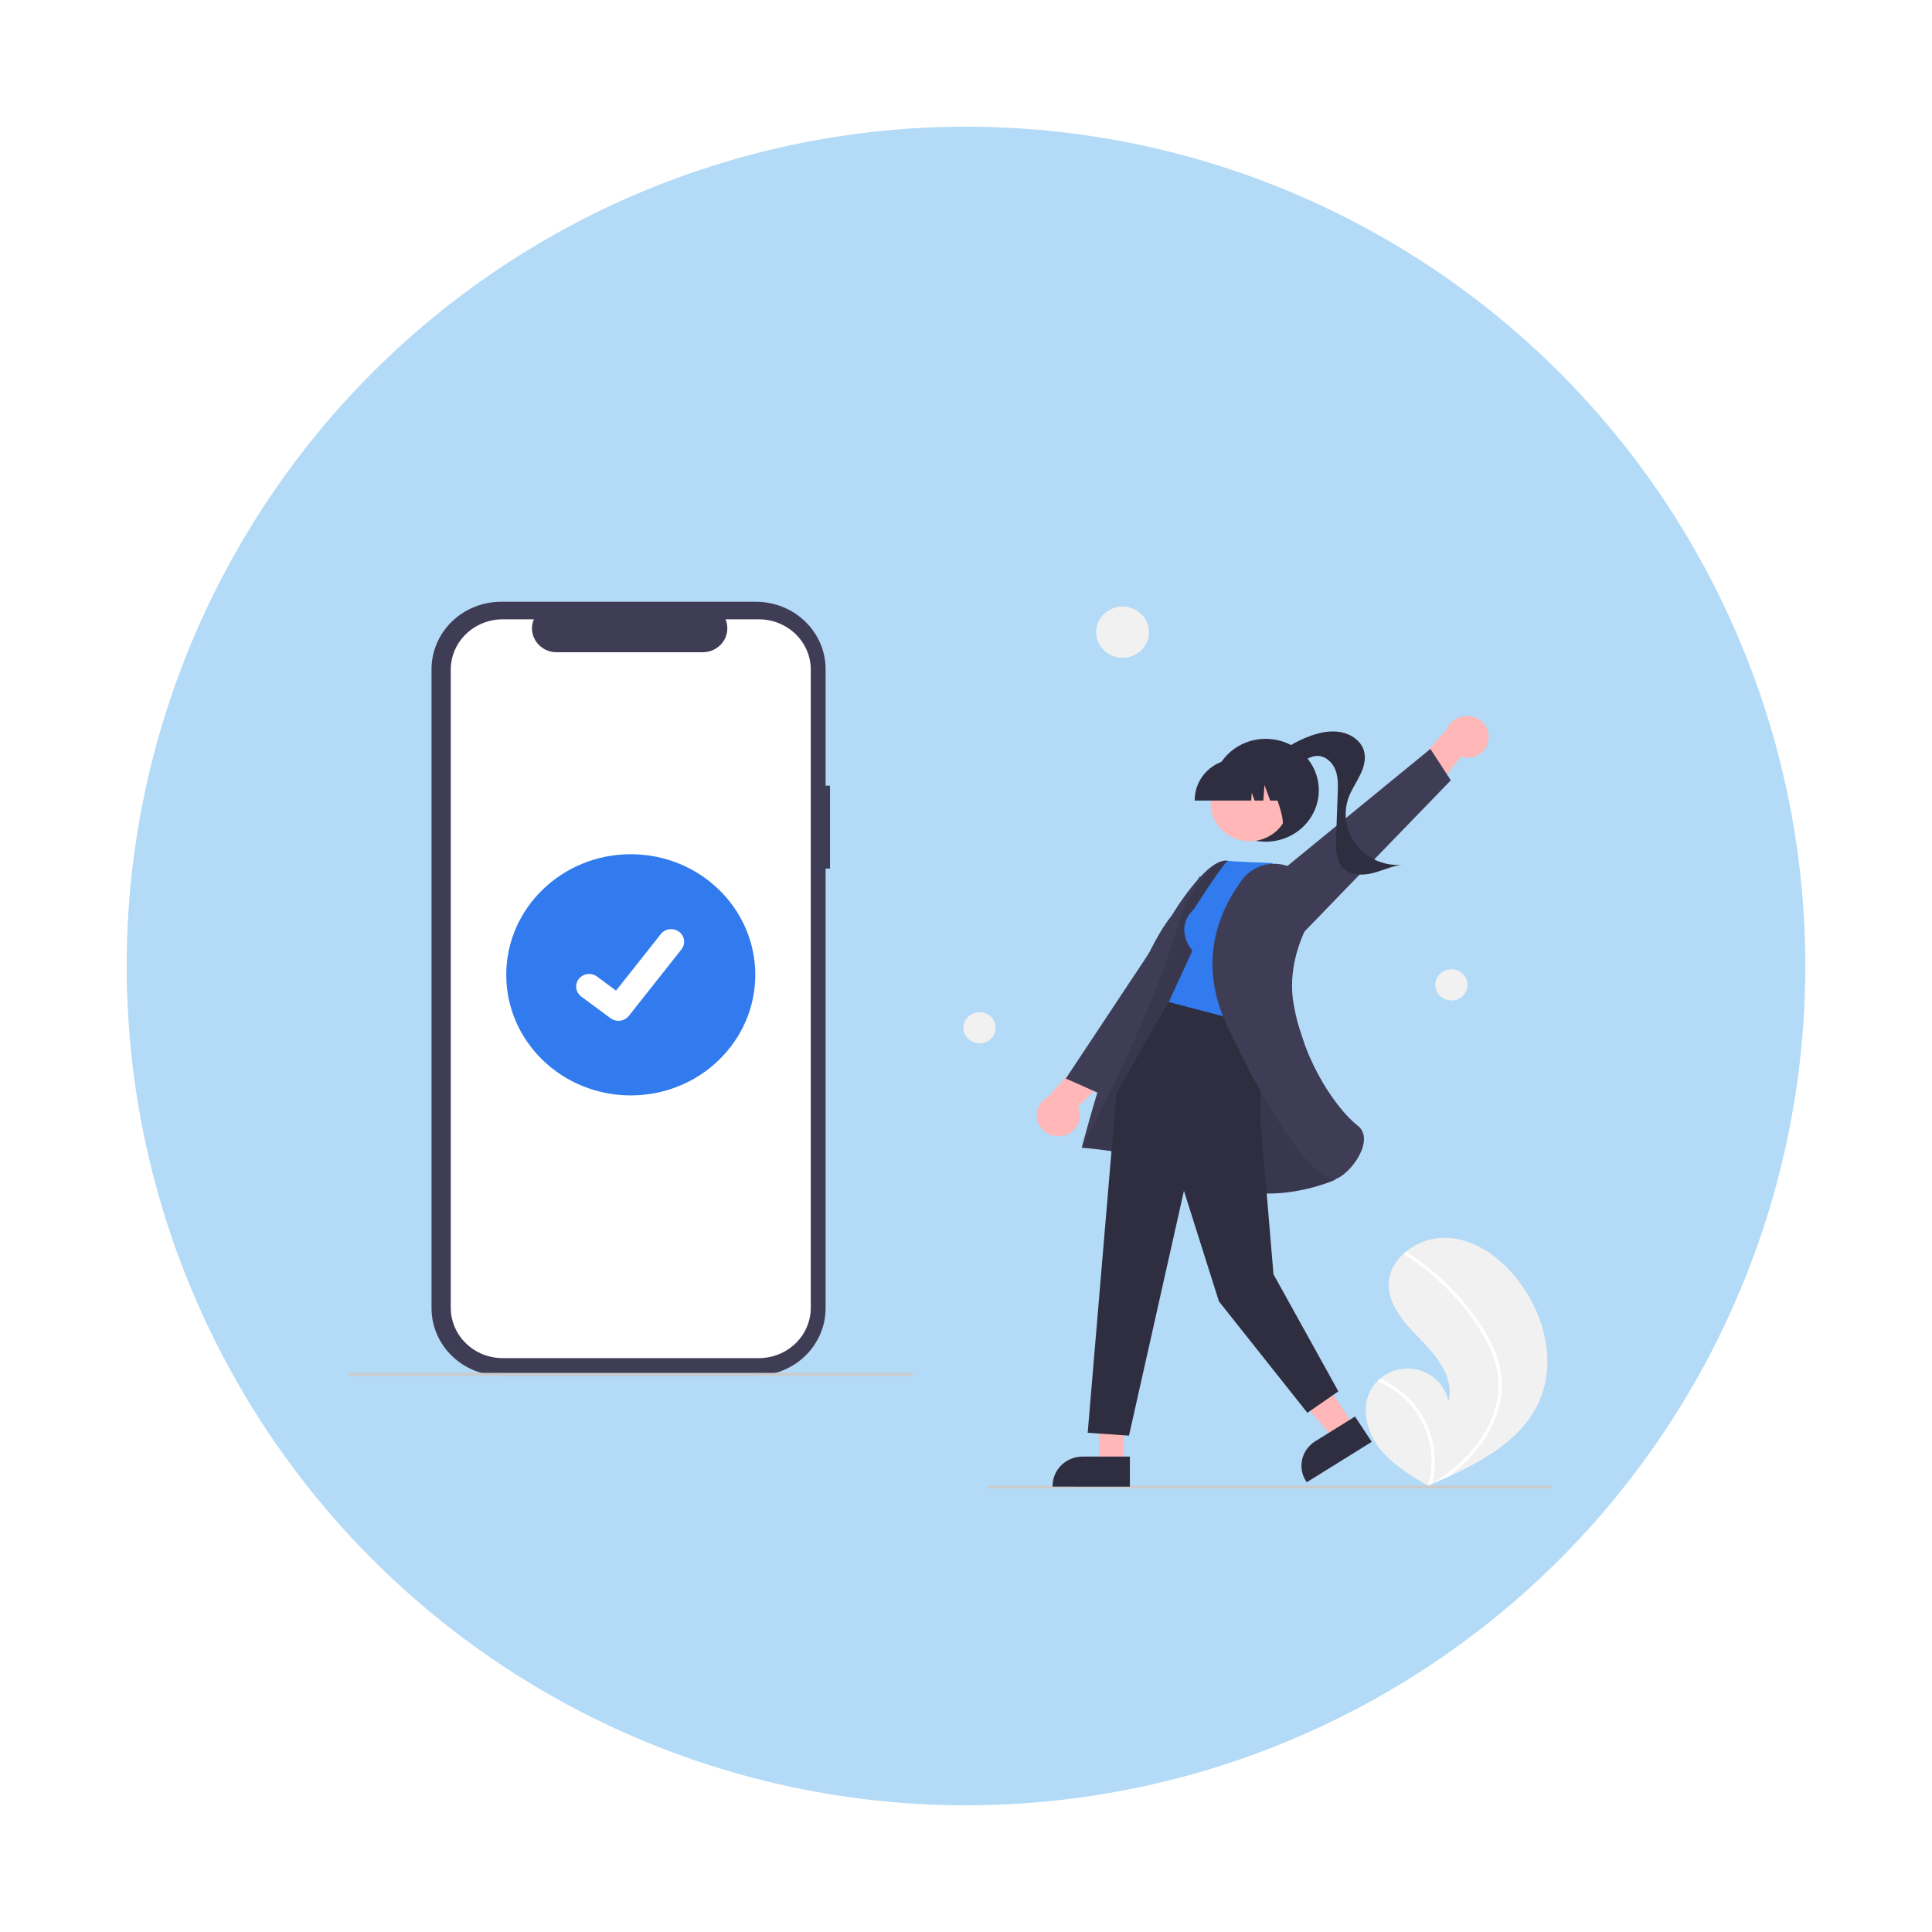 <svg width="61" height="61" viewBox="0 0 61 61" fill="none" xmlns="http://www.w3.org/2000/svg">
<g filter="url(#filter0_d_31_288)">
<circle cx="30.5" cy="26.5" r="26.5" fill="#7CBFF0" fill-opacity="0.58"/>
<g clip-path="url(#clip0_31_288)">
<path d="M26.206 20.807H26.067V17.129C26.067 16.849 26.01 16.572 25.9 16.314C25.789 16.056 25.627 15.821 25.423 15.623C25.219 15.426 24.977 15.269 24.71 15.162C24.444 15.055 24.158 15 23.869 15H15.823C15.24 15 14.681 15.224 14.269 15.623C13.857 16.023 13.625 16.564 13.625 17.129V37.306C13.625 37.585 13.682 37.862 13.793 38.12C13.903 38.379 14.065 38.613 14.269 38.811C14.473 39.009 14.716 39.166 14.982 39.273C15.249 39.38 15.535 39.434 15.823 39.434H23.869C24.452 39.434 25.011 39.21 25.423 38.811C25.835 38.412 26.067 37.87 26.067 37.306V23.424H26.206V20.807Z" fill="#3F3D56"/>
<path d="M23.958 15.554H22.908C22.956 15.668 22.974 15.793 22.961 15.916C22.948 16.039 22.904 16.157 22.833 16.26C22.761 16.363 22.665 16.447 22.552 16.506C22.439 16.564 22.313 16.594 22.186 16.594H17.576C17.448 16.594 17.322 16.564 17.21 16.506C17.097 16.447 17 16.363 16.929 16.26C16.858 16.157 16.814 16.039 16.8 15.916C16.788 15.793 16.806 15.668 16.854 15.554H15.873C15.658 15.554 15.444 15.595 15.245 15.675C15.046 15.755 14.865 15.872 14.713 16.019C14.56 16.167 14.439 16.342 14.357 16.535C14.274 16.728 14.232 16.935 14.232 17.143V37.291C14.232 37.5 14.274 37.706 14.357 37.899C14.439 38.092 14.56 38.267 14.713 38.415C14.865 38.563 15.046 38.68 15.245 38.76C15.444 38.84 15.658 38.881 15.873 38.881H23.958C24.173 38.881 24.387 38.84 24.586 38.76C24.785 38.68 24.966 38.563 25.119 38.415C25.271 38.267 25.392 38.092 25.474 37.899C25.557 37.706 25.599 37.5 25.599 37.291V17.143C25.599 16.935 25.557 16.728 25.474 16.535C25.392 16.342 25.271 16.167 25.119 16.019C24.966 15.872 24.785 15.755 24.586 15.675C24.387 15.595 24.173 15.554 23.958 15.554Z" fill="white"/>
<path d="M28.785 39.438H11.047C11.034 39.438 11.022 39.433 11.014 39.425C11.005 39.416 11 39.405 11 39.393C11 39.381 11.005 39.37 11.014 39.361C11.022 39.353 11.034 39.348 11.047 39.348H28.785C28.797 39.348 28.809 39.353 28.817 39.361C28.826 39.37 28.831 39.381 28.831 39.393C28.831 39.405 28.826 39.416 28.817 39.425C28.809 39.433 28.797 39.438 28.785 39.438Z" fill="#CBCBCB"/>
<path d="M19.916 30.586C22.087 30.586 23.847 28.881 23.847 26.779C23.847 24.676 22.087 22.971 19.916 22.971C17.744 22.971 15.984 24.676 15.984 26.779C15.984 28.881 17.744 30.586 19.916 30.586Z" fill="#317BEF"/>
<path d="M19.526 28.231C19.438 28.231 19.351 28.204 19.281 28.152L19.276 28.149L18.352 27.465C18.309 27.433 18.274 27.393 18.247 27.348C18.22 27.303 18.202 27.253 18.195 27.201C18.188 27.149 18.192 27.097 18.206 27.046C18.219 26.996 18.244 26.948 18.276 26.907C18.309 26.866 18.35 26.831 18.397 26.805C18.443 26.779 18.495 26.762 18.548 26.755C18.602 26.748 18.656 26.751 18.708 26.765C18.76 26.778 18.809 26.802 18.852 26.833L19.45 27.278L20.865 25.491C20.897 25.45 20.938 25.415 20.985 25.389C21.032 25.363 21.083 25.346 21.137 25.339C21.19 25.332 21.244 25.335 21.296 25.349C21.349 25.362 21.397 25.386 21.44 25.417L21.44 25.417L21.431 25.429L21.44 25.417C21.527 25.482 21.583 25.576 21.597 25.681C21.612 25.785 21.582 25.891 21.516 25.975L19.853 28.076C19.814 28.124 19.765 28.163 19.708 28.19C19.652 28.217 19.589 28.231 19.526 28.231L19.526 28.231Z" fill="white"/>
<path d="M43.322 39.812C43.369 39.737 43.426 39.668 43.489 39.605C43.516 39.579 43.543 39.554 43.572 39.53C43.746 39.38 43.958 39.277 44.186 39.233C44.414 39.189 44.65 39.204 44.87 39.278C45.09 39.351 45.286 39.48 45.438 39.651C45.589 39.822 45.691 40.029 45.732 40.251C45.924 39.564 45.425 38.886 44.922 38.366C44.419 37.846 43.844 37.275 43.847 36.562C43.849 36.166 44.049 35.812 44.352 35.55C44.361 35.542 44.37 35.534 44.38 35.526C44.745 35.223 45.216 35.064 45.697 35.082C46.59 35.128 47.371 35.71 47.913 36.4C48.785 37.51 49.168 39.069 48.557 40.333C48.02 41.445 46.874 42.105 45.705 42.636C45.541 42.71 45.378 42.782 45.216 42.851C45.215 42.852 45.214 42.852 45.212 42.853C45.205 42.856 45.197 42.859 45.19 42.863C45.156 42.877 45.122 42.892 45.089 42.906L45.105 42.915L45.153 42.946C45.136 42.936 45.119 42.926 45.103 42.916C45.098 42.914 45.093 42.911 45.088 42.908C44.513 42.574 43.931 42.221 43.534 41.7C43.123 41.159 42.957 40.384 43.322 39.812Z" fill="#F1F1F1"/>
<path d="M47.153 38.556C47.28 38.836 47.365 39.133 47.404 39.437C47.434 39.707 47.422 39.981 47.37 40.249C47.255 40.798 47.007 41.314 46.644 41.751C46.371 42.083 46.055 42.38 45.705 42.636C45.541 42.71 45.378 42.782 45.216 42.851C45.215 42.852 45.214 42.852 45.212 42.853C45.205 42.856 45.197 42.859 45.189 42.863C45.156 42.877 45.122 42.892 45.089 42.906L45.104 42.915L45.153 42.946C45.136 42.936 45.119 42.926 45.103 42.916C45.098 42.914 45.093 42.911 45.088 42.908C45.214 42.48 45.233 42.028 45.142 41.592C45.051 41.155 44.853 40.746 44.566 40.399C44.277 40.056 43.908 39.784 43.489 39.605C43.516 39.579 43.543 39.554 43.572 39.53C43.733 39.601 43.887 39.687 44.033 39.785C44.554 40.133 44.945 40.635 45.148 41.216C45.33 41.742 45.353 42.309 45.214 42.847C45.243 42.829 45.272 42.81 45.3 42.792C45.835 42.442 46.328 42.023 46.699 41.508C47.02 41.073 47.225 40.569 47.296 40.039C47.367 39.46 47.218 38.891 46.951 38.375C46.657 37.822 46.285 37.312 45.848 36.857C45.408 36.389 44.912 35.975 44.369 35.625C44.356 35.617 44.348 35.605 44.344 35.591C44.341 35.577 44.344 35.562 44.352 35.55C44.357 35.539 44.367 35.53 44.38 35.526C44.386 35.525 44.392 35.525 44.399 35.526C44.405 35.527 44.411 35.53 44.416 35.533C44.483 35.577 44.55 35.62 44.615 35.665C45.162 36.041 45.659 36.48 46.094 36.974C46.514 37.45 46.897 37.978 47.153 38.556Z" fill="white"/>
<path d="M35.444 16.768C35.905 16.768 36.279 16.406 36.279 15.959C36.279 15.513 35.905 15.151 35.444 15.151C34.983 15.151 34.609 15.513 34.609 15.959C34.609 16.406 34.983 16.768 35.444 16.768Z" fill="#F1F1F1"/>
<path d="M45.826 27.589C46.107 27.589 46.335 27.369 46.335 27.096C46.335 26.824 46.107 26.603 45.826 26.603C45.545 26.603 45.317 26.824 45.317 27.096C45.317 27.369 45.545 27.589 45.826 27.589Z" fill="#F1F1F1"/>
<path d="M30.928 28.942C31.209 28.942 31.437 28.721 31.437 28.449C31.437 28.177 31.209 27.956 30.928 27.956C30.647 27.956 30.419 28.177 30.419 28.449C30.419 28.721 30.647 28.942 30.928 28.942Z" fill="#F1F1F1"/>
<path d="M31.215 43H48.953C48.966 43 48.978 42.995 48.986 42.987C48.995 42.978 49 42.967 49 42.955C49 42.943 48.995 42.931 48.986 42.923C48.978 42.915 48.966 42.91 48.953 42.91H31.215C31.203 42.91 31.191 42.915 31.183 42.923C31.174 42.931 31.169 42.943 31.169 42.955C31.169 42.967 31.174 42.978 31.183 42.987C31.191 42.995 31.203 43 31.215 43Z" fill="#CBCBCB"/>
<path d="M46.996 19.357C47.019 19.197 46.981 19.034 46.889 18.899C46.796 18.765 46.656 18.668 46.495 18.626C46.333 18.585 46.162 18.602 46.013 18.675C45.864 18.748 45.747 18.872 45.686 19.022L44.247 20.62L44.669 21.763L46.117 19.895C46.211 19.925 46.311 19.934 46.409 19.922C46.508 19.909 46.602 19.877 46.686 19.825C46.77 19.774 46.841 19.705 46.895 19.625C46.948 19.544 46.983 19.452 46.996 19.357Z" fill="#FFB7B7"/>
<path d="M41.029 25.576L45.807 20.637L45.163 19.645L39.17 24.553L41.029 25.576Z" fill="#3F3D56"/>
<path d="M39.963 22.575C40.889 22.575 41.639 21.848 41.639 20.952C41.639 20.055 40.889 19.328 39.963 19.328C39.037 19.328 38.287 20.055 38.287 20.952C38.287 21.848 39.037 22.575 39.963 22.575Z" fill="#2F2E41"/>
<path d="M40.098 20.035C40.458 19.68 40.895 19.407 41.376 19.234C41.685 19.123 42.022 19.055 42.345 19.118C42.668 19.18 42.974 19.397 43.064 19.704C43.138 19.955 43.061 20.226 42.947 20.462C42.833 20.698 42.68 20.917 42.587 21.163C42.493 21.413 42.465 21.682 42.505 21.945C42.545 22.209 42.653 22.458 42.818 22.671C42.983 22.884 43.2 23.054 43.45 23.165C43.7 23.276 43.975 23.325 44.249 23.307C43.931 23.348 43.639 23.493 43.328 23.57C43.018 23.646 42.652 23.641 42.421 23.426C42.177 23.198 42.172 22.828 42.184 22.5C42.202 22.012 42.219 21.524 42.237 21.037C42.246 20.788 42.253 20.532 42.161 20.299C42.068 20.067 41.848 19.864 41.591 19.866C41.396 19.868 41.224 19.982 41.068 20.095C40.912 20.207 40.746 20.328 40.553 20.344C40.359 20.361 40.137 20.222 40.152 20.034L40.098 20.035Z" fill="#2F2E41"/>
<path d="M33.597 31.851C33.436 31.894 33.265 31.878 33.115 31.807C32.965 31.736 32.847 31.614 32.784 31.465C32.72 31.315 32.716 31.148 32.771 30.995C32.826 30.843 32.937 30.715 33.083 30.637L34.531 29.046L35.756 29.302L34.033 30.936C34.076 31.023 34.098 31.118 34.098 31.214C34.099 31.31 34.078 31.405 34.036 31.492C33.994 31.579 33.934 31.656 33.858 31.718C33.782 31.78 33.693 31.826 33.597 31.851H33.597Z" fill="#FFB7B7"/>
<path d="M38.361 26.155L34.752 30.542L33.652 30.053L37.894 23.657L38.361 26.155Z" fill="#3F3D56"/>
<path d="M35.482 39.402L34.621 39.389L34.725 42.228H35.481L35.482 39.402Z" fill="#FFB7B7"/>
<path d="M35.674 41.989L34.185 41.989H34.184C33.933 41.989 33.691 42.086 33.513 42.258C33.335 42.431 33.235 42.665 33.235 42.909V42.938L35.674 42.939L35.674 41.989Z" fill="#2F2E41"/>
<path d="M41.176 38.649L40.237 39.234L42.116 41.423L42.753 41.028L41.176 38.649Z" fill="#FFB7B7"/>
<path d="M42.782 40.725L41.528 41.505L41.528 41.505C41.316 41.637 41.167 41.844 41.113 42.083C41.059 42.321 41.106 42.57 41.242 42.775L41.258 42.8L43.311 41.524L42.782 40.725Z" fill="#2F2E41"/>
<path d="M41.511 29.98C41.511 29.98 39.423 23.265 38.752 23.175C38.082 23.084 37.001 24.898 37.001 24.898C35.599 26.629 34.154 32.239 34.154 32.239C34.154 32.239 36.563 32.385 38.324 33.292C40.085 34.2 42.164 33.246 42.164 33.246L41.511 29.98Z" fill="#3F3D56"/>
<path opacity="0.1" d="M41.511 29.98C41.511 29.98 39.423 23.265 38.752 23.175C38.082 23.084 37.275 24.916 37.275 24.916C36.577 27.711 34.154 32.239 34.154 32.239C34.154 32.239 36.563 32.385 38.324 33.292C40.085 34.2 42.164 33.246 42.164 33.246L41.511 29.98Z" fill="black"/>
<path d="M39.798 27.971V31.345L40.208 36.233L42.257 39.93L41.279 40.607L38.486 37.09L37.381 33.598L35.646 41.328L34.342 41.238L35.248 30.52L36.965 27.503L39.798 27.971Z" fill="#2F2E41"/>
<path d="M37.693 24.708C37.042 25.339 37.647 26.015 37.647 26.015L36.902 27.638L39.835 28.405L40.86 23.969L40.162 23.248C38.765 23.203 38.764 23.174 38.764 23.174C38.52 23.407 37.693 24.708 37.693 24.708Z" fill="#317BEF"/>
<path d="M40.978 23.509C40.845 23.414 40.694 23.346 40.533 23.308C40.372 23.269 40.205 23.262 40.041 23.287C39.878 23.312 39.721 23.368 39.58 23.452C39.439 23.536 39.316 23.646 39.219 23.776C38.482 24.77 37.8 26.376 38.74 28.378C40.248 31.594 41.561 33.24 42.094 33.239C42.118 33.24 42.141 33.236 42.163 33.229C42.491 33.121 42.966 32.583 43.052 32.108C43.083 31.939 43.076 31.702 42.866 31.54C42.264 31.073 41.183 29.621 40.845 27.709C40.659 26.652 41.02 25.69 41.356 25.069C41.498 24.812 41.54 24.514 41.473 24.23C41.407 23.945 41.237 23.694 40.994 23.521L40.978 23.509Z" fill="#3F3D56"/>
<path d="M40.049 22.415C40.647 22.099 40.867 21.373 40.54 20.794C40.213 20.215 39.464 20.002 38.866 20.319C38.268 20.635 38.048 21.361 38.375 21.94C38.702 22.519 39.451 22.732 40.049 22.415Z" fill="#FFB7B7"/>
<path d="M37.722 21.277H39.504L39.522 21.029L39.614 21.277H39.888L39.924 20.786L40.105 21.277H40.636V21.252C40.636 20.91 40.495 20.583 40.245 20.341C39.996 20.099 39.658 19.963 39.305 19.963H39.054C38.701 19.963 38.362 20.099 38.113 20.341C37.863 20.583 37.723 20.91 37.722 21.252V21.277Z" fill="#2F2E41"/>
<path d="M40.367 22.167L41.127 21.928V20.14H39.691L39.727 20.174C40.221 20.653 40.771 22.35 40.367 22.167Z" fill="#2F2E41"/>
</g>
</g>
<defs>
<filter id="filter0_d_31_288" x="0" y="0" width="61" height="61" filterUnits="userSpaceOnUse" color-interpolation-filters="sRGB">
<feFlood flood-opacity="0" result="BackgroundImageFix"/>
<feColorMatrix in="SourceAlpha" type="matrix" values="0 0 0 0 0 0 0 0 0 0 0 0 0 0 0 0 0 0 127 0" result="hardAlpha"/>
<feOffset dy="4"/>
<feGaussianBlur stdDeviation="2"/>
<feColorMatrix type="matrix" values="0 0 0 0 0.474 0 0 0 0 0.683 0 0 0 0 0.933 0 0 0 0.25 0"/>
<feBlend mode="normal" in2="BackgroundImageFix" result="effect1_dropShadow_31_288"/>
<feBlend mode="normal" in="SourceGraphic" in2="effect1_dropShadow_31_288" result="shape"/>
</filter>
<clipPath id="clip0_31_288">
<rect width="38" height="28" fill="white" transform="translate(11 15)"/>
</clipPath>
</defs>
</svg>
